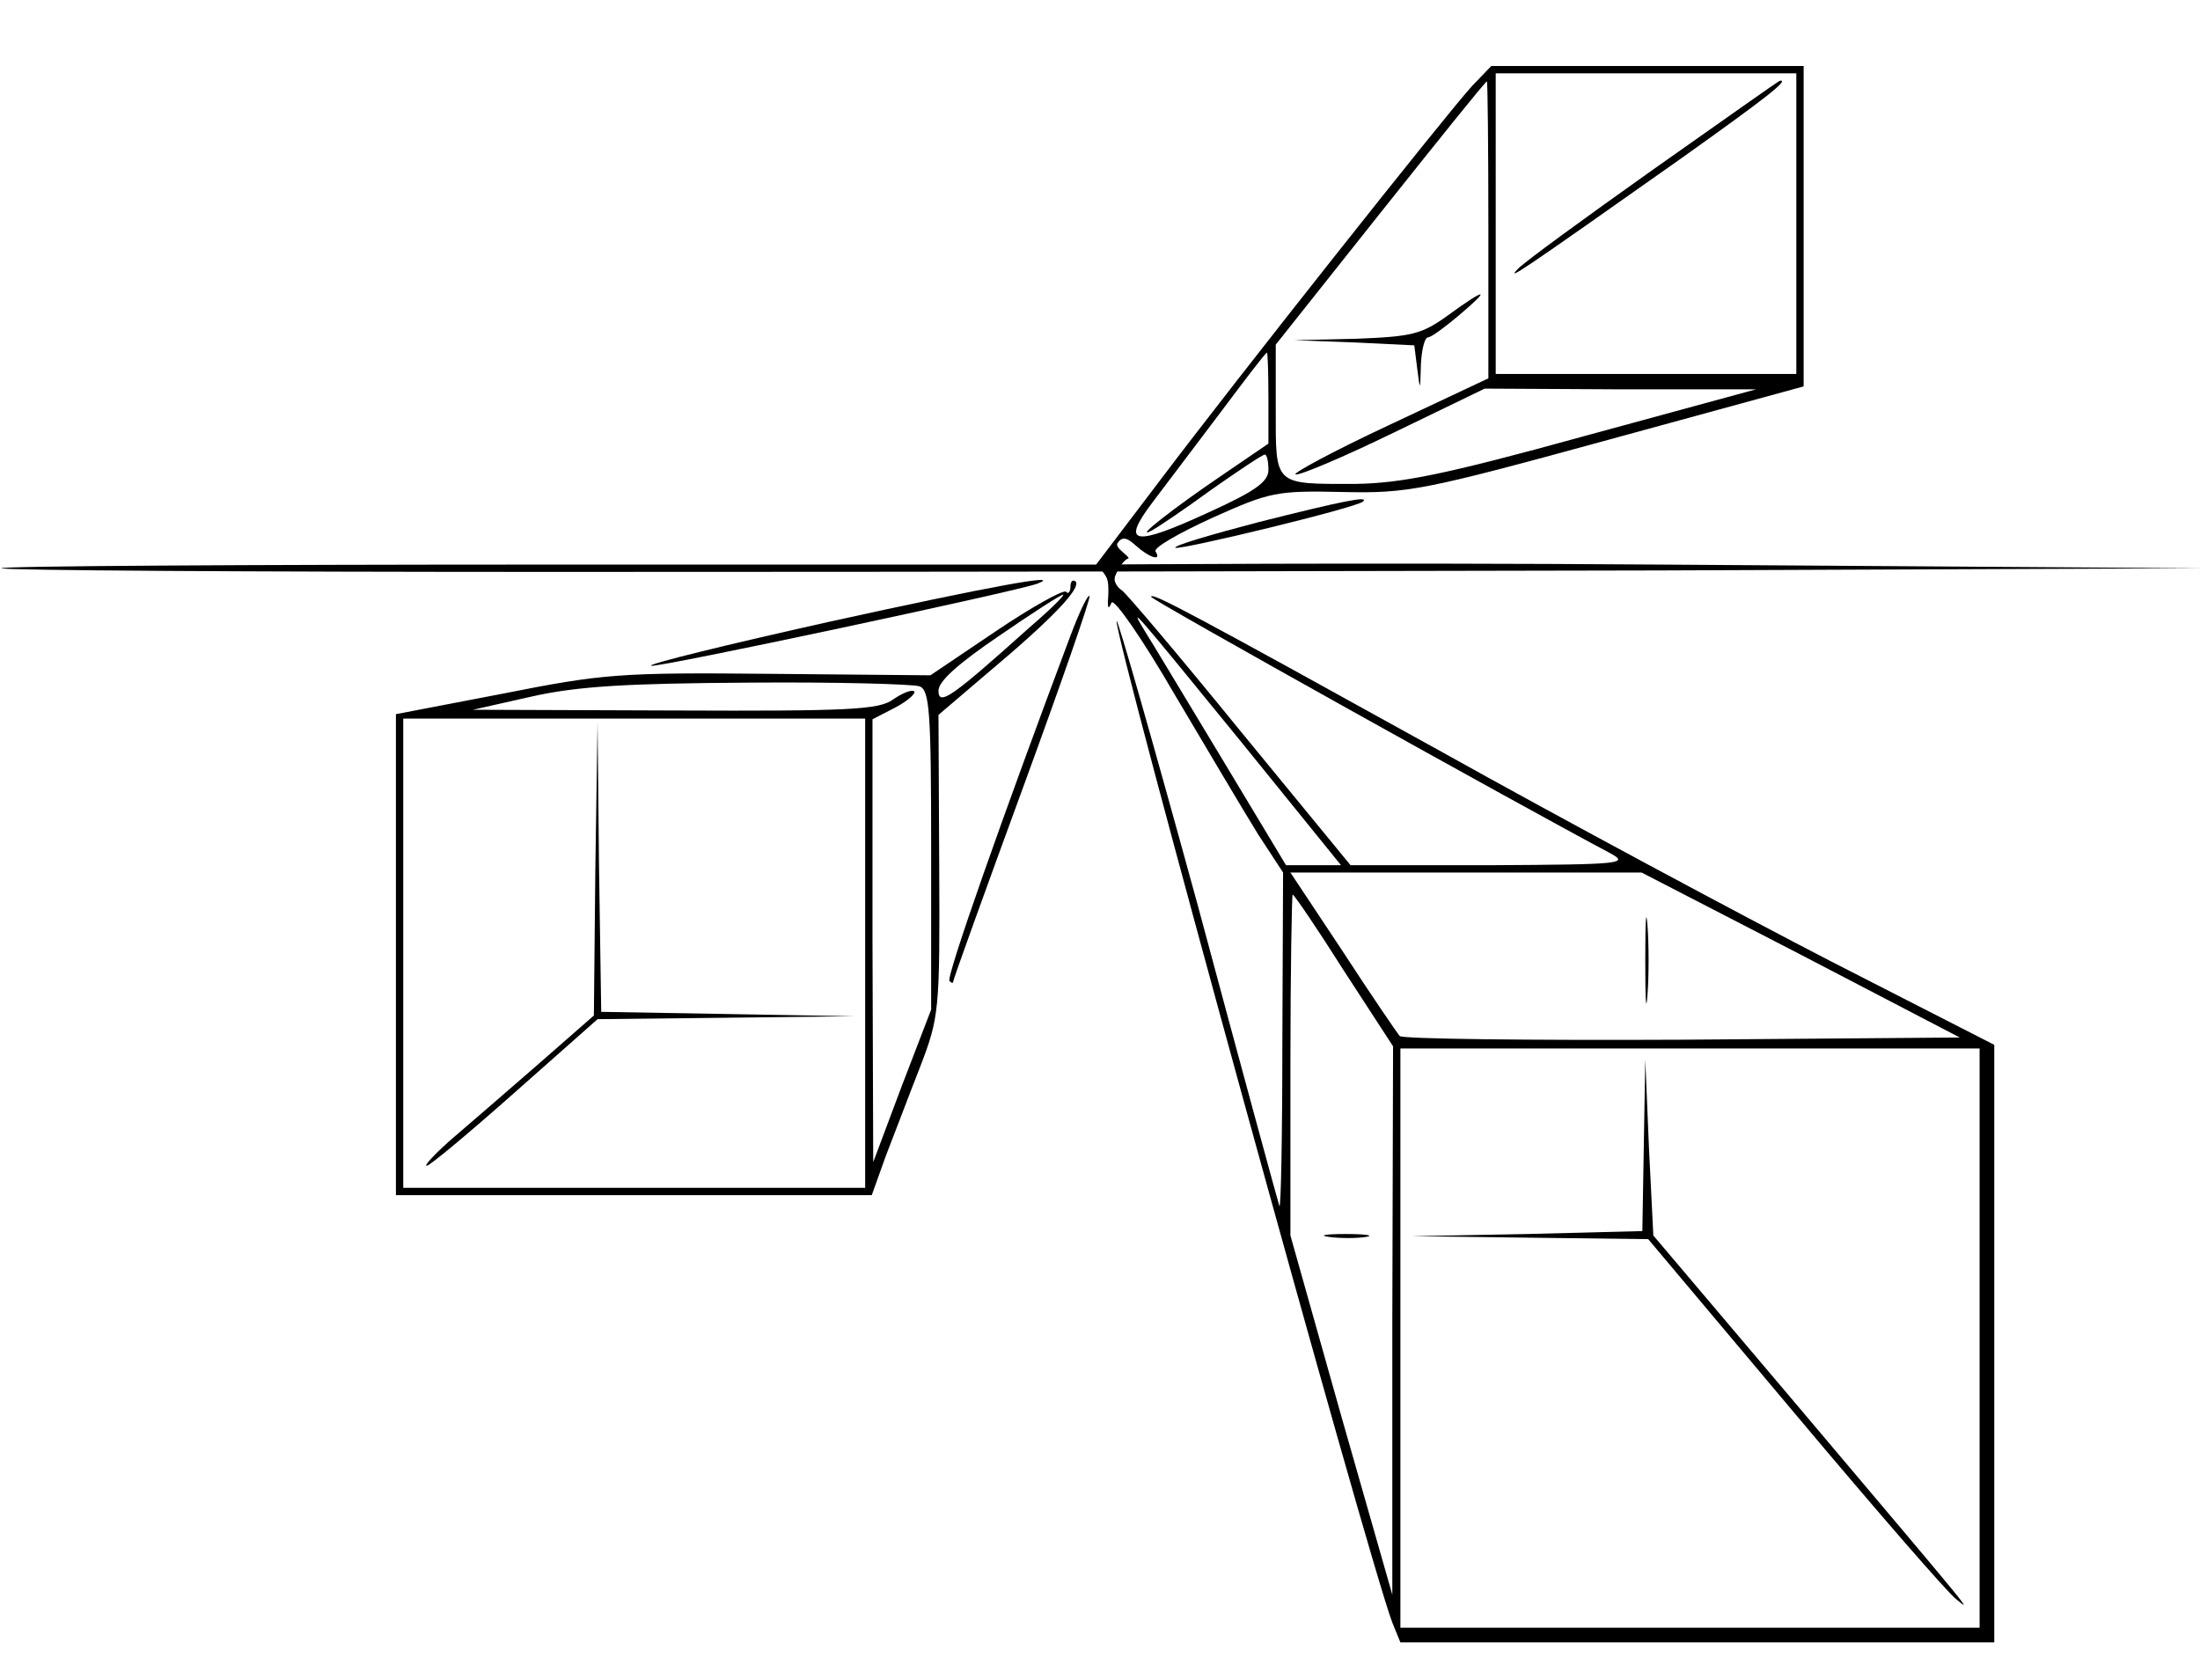 <svg width="100%" height="100%" viewBox="0 0 1667 1273" version="1.1" xmlns="http://www.w3.org/2000/svg" fill-rule="evenodd" clip-rule="evenodd" stroke-linejoin="round" stroke-miterlimit="1.414">
    <g id="onepointperspective">
        <g id="topCube">
            <path d="M1252.78,128.333C1201.11,165 1154.45,198.889 1150,203.889C1141.11,213.333 1151.11,206.667 1273.89,120C1339.45,73.333 1355.56,60.556 1348.89,61.111C1347.78,61.111 1305,91.667 1252.78,128.333L1252.78,128.333Z" style="fill-rule:nonzero;"/>
            <path d="M1097.22,238.889C1077.22,253.333 1070,255 1027.78,256.667L980.554,257.778L1026.11,259.444L1071.66,261.667L1073.89,279.444C1076.11,296.667 1076.11,296.667 1076.66,276.111C1077.22,265 1079.44,255.556 1082.22,255.556C1084.44,255.556 1095,247.778 1105.55,238.889C1130.55,217.778 1126.11,217.778 1097.22,238.889L1097.22,238.889Z" style="fill-rule:nonzero;"/>
            <path d="M953.889,395.556C917.778,405 889.444,413.333 890.556,415C893.333,417.222 1028.89,384.444 1032.78,380C1037.78,375.556 1017.78,379.444 953.889,395.556Z" style="fill-rule:nonzero;"/>
            <path d="M1115.56,65C1096.67,85.556 937.226,286.667 877.782,365.556L830.56,427.778C830.56,427.778 838.893,435 839.448,440.556C840.004,443.889 844.448,441.667 844.448,438.333C844.448,435.556 850.56,424.444 854.448,423.333C858.337,422.778 844.448,415.556 846.671,411.667C850.004,406.667 853.337,406.667 860.56,413.333C871.115,422.778 880.56,425.556 875.56,417.778C873.893,415 893.337,403.889 918.893,392.222C962.226,372.778 967.226,371.667 1017.23,372.778C1066.67,373.889 1078.34,371.667 1218.34,333.333L1366.67,292.778L1366.67,50L1248.34,50L1130,50L1115.56,65L1115.56,65ZM1361.12,169.444L1361.12,283.333L1247.23,283.333L1133.34,283.333L1133.34,55.556L1361.12,55.556L1361.12,169.444ZM1127.78,173.889L1127.78,286.667L1052.23,322.222C1010.56,341.667 978.893,358.889 981.671,359.444C984.448,360.556 1018.34,346.111 1056.12,327.778L1125,294.444L1227.78,295L1330.56,295L1200,330.556C1093.34,360 1061.67,366.111 1026.67,366.667C965.004,366.667 966.671,368.333 966.671,310.556L966.671,261.111L1046.12,161.111C1089.45,106.667 1125.56,61.667 1126.67,61.667C1127.23,61.111 1127.78,111.667 1127.78,173.889L1127.78,173.889ZM961.115,301.111L961.115,336.111L926.115,360C888.337,385.556 858.893,408.889 872.226,402.222C876.671,400 897.226,386.111 917.782,371.111C938.337,356.667 956.671,344.444 958.337,344.444C960.004,344.444 961.115,349.444 961.115,356.111C961.115,365 951.115,372.222 915.56,388.333C858.893,414.444 848.893,412.778 873.337,380.556C883.337,367.222 906.671,336.667 925.004,312.222C943.337,287.778 958.893,267.222 960.004,267.222C960.56,266.667 961.115,282.222 961.115,301.111L961.115,301.111Z" style="fill-rule:nonzero;"/>
        </g>
        <g id="rightCube">
            <path d="M1246.67,727.778C1246.67,756.667 1247.23,768.889 1248.34,753.889C1249.45,739.444 1249.45,716.111 1248.34,701.111C1247.23,686.667 1246.67,698.889 1246.67,727.778Z" style="fill-rule:nonzero;"/>
            <path d="M1007.22,937.222C1015.55,938.333 1027.78,938.333 1035,937.222C1041.66,936.111 1035,935 1019.44,935C1004.44,935 998.331,936.111 1007.22,937.222Z" style="fill-rule:nonzero;"/>
            <path d="M1245.56,867.778L1244.45,932.778L1157.23,935L1069.45,936.667L1158.89,937.778L1248.89,938.889L1360.56,1071.67C1421.67,1144.44 1476.67,1207.78 1482.23,1211.67C1494.45,1221.67 1499.45,1227.78 1363.34,1066.67L1252.78,936.111L1249.45,869.444L1246.67,802.778L1245.56,867.778L1245.56,867.778Z" style="fill-rule:nonzero;"/>
            <path d="M854.448,423.333C858.337,422.778 830.56,427.778 830.56,427.778C830.56,427.778 838.893,435 839.448,440.556C840.004,443.889 840.004,451.111 839.448,455.556C839.448,461.111 840.004,461.667 842.226,456.667C843.893,452.778 865.56,483.889 890.004,526.111C915.004,568.333 943.337,616.111 953.337,632.222L972.226,661.111L971.671,790.556C971.671,861.111 970.56,916.667 969.448,913.889C968.337,910.556 940.56,808.889 907.782,686.667C874.448,565 846.671,467.778 846.115,470.556C843.337,478.889 1036.12,1179.44 1055,1229.44L1061.12,1244.44L1511.12,1244.44L1511.12,791.667L1387.23,728.333C1319.45,693.333 1185.56,621.667 1090,568.333C902.226,464.444 872.226,448.333 872.226,452.222C872.226,454.444 1154.45,611.667 1219.45,646.111C1235,654.444 1230,655 1130,655.556L1023.34,655.556L939.448,553.333C893.337,496.667 853.337,449.444 850.004,447.222C847.226,445.556 844.448,441.667 844.448,438.333C844.448,435.556 850.56,424.444 854.448,423.333ZM940.56,562.222L1016.12,655.556L995.004,655.556L974.448,655.556L925.004,573.333C897.782,528.333 872.226,485.556 867.226,477.778C854.448,456.667 859.448,462.778 940.56,562.222L940.56,562.222ZM1364.45,723.333L1485,786.111L1275,787.778C1159.45,788.333 1062.78,787.222 1060.56,785C1058.34,782.222 1038.89,753.889 1017.23,720.556L977.782,661.111L1243.89,661.111L1364.45,723.333ZM1018.34,735.556L1055.56,792.778L1055,1000.56L1055,1208.33L1016.12,1072.22L977.782,936.111L977.782,806.667C977.782,736.111 978.893,677.778 979.448,677.778C980.56,677.778 998.337,703.889 1018.34,735.556L1018.34,735.556ZM1500,1013.89L1500,1233.33L1280.56,1233.33L1061.12,1233.33L1061.12,794.444L1500,794.444L1500,1013.89Z" style="fill-rule:nonzero;"/>
        </g>
        <g id="leftCube">
            <path d="M628.333,471.111C551.111,488.333 490,503.333 493.333,504.444C498.333,506.111 771.667,447.778 786.111,442.222C807.222,433.889 749.444,444.444 628.333,471.111Z" style="fill-rule:nonzero;"/>
            <path d="M451.111,658.333L450,769.444L405.556,808.333C380.556,830 351.111,855.556 340,865C328.889,875 321.111,883.333 323.333,883.333C325.556,883.333 355.556,858.333 390,827.778L452.778,772.222L647.222,770L551.667,768.333L455.556,766.667L453.889,656.667L452.778,547.222L451.111,658.333Z" style="fill-rule:nonzero;"/>
            <path d="M811.111,444.444C811.111,448.333 809.444,450.556 807.778,448.333C805.556,446.667 781.667,460 754.444,478.333L705,511.667L583.333,510.556C470,509.444 456.667,510.556 381.111,525.556L300,541.111L300,905.556L660.556,905.556L671.111,876.111C677.222,860.556 688.889,829.444 697.222,808.333C711.667,770.556 712.222,766.111 711.667,655.556L711.111,541.667L748.889,509.444C797.222,468.889 819.444,445.556 815,440.556C812.778,438.889 811.111,440.556 811.111,444.444ZM780.556,475C721.667,527.778 711.111,535.556 711.111,523.333C711.111,516.111 726.111,502.778 757.222,481.667C782.222,464.444 803.889,450.556 805.556,450.556C807.222,450.556 796.111,461.667 780.556,475ZM696.667,520C704.444,522.778 705.556,539.444 705.556,644.444L705.556,765L683.333,822.778L661.667,880.556L661.111,712.778L661.111,545L678.333,536.111C687.778,531.111 693.889,525.556 692.778,523.889C691.111,522.222 683.889,525 676.667,530C666.111,537.778 643.333,538.889 511.111,538.333L358.333,537.778L402.778,527.778C437.222,520 474.444,517.778 567.778,517.222C633.889,516.667 691.667,518.333 696.667,520ZM655.556,722.222L655.556,900L480.556,900L305.556,900L305.556,544.444L655.556,544.444L655.556,722.222Z" style="fill-rule:nonzero;"/>
            <path d="M811.111,481.667C760,617.778 716.667,740.556 719.444,743.333C721.111,745 722.222,745 722.222,743.889C722.222,742.222 746.111,676.111 775,597.222C803.889,518.333 826.667,452.778 825.556,451.667C824.444,450 817.778,463.889 811.111,481.667Z" style="fill-rule:nonzero;"/>
        </g>
        <path id="horizon" d="M1258.34,427.778C1032.23,426.111 830.56,427.778 830.56,427.778L414.448,427.778C185.56,427.778 -0.552,428.889 1.115,430.556C2.226,432.222 191.671,433.333 421.115,433.333C746.671,433.333 1003.89,432.778 1257.23,432.222L1669.45,430.556L1258.34,427.778Z" style="fill-rule:nonzero;"/>
    </g>
</svg>
